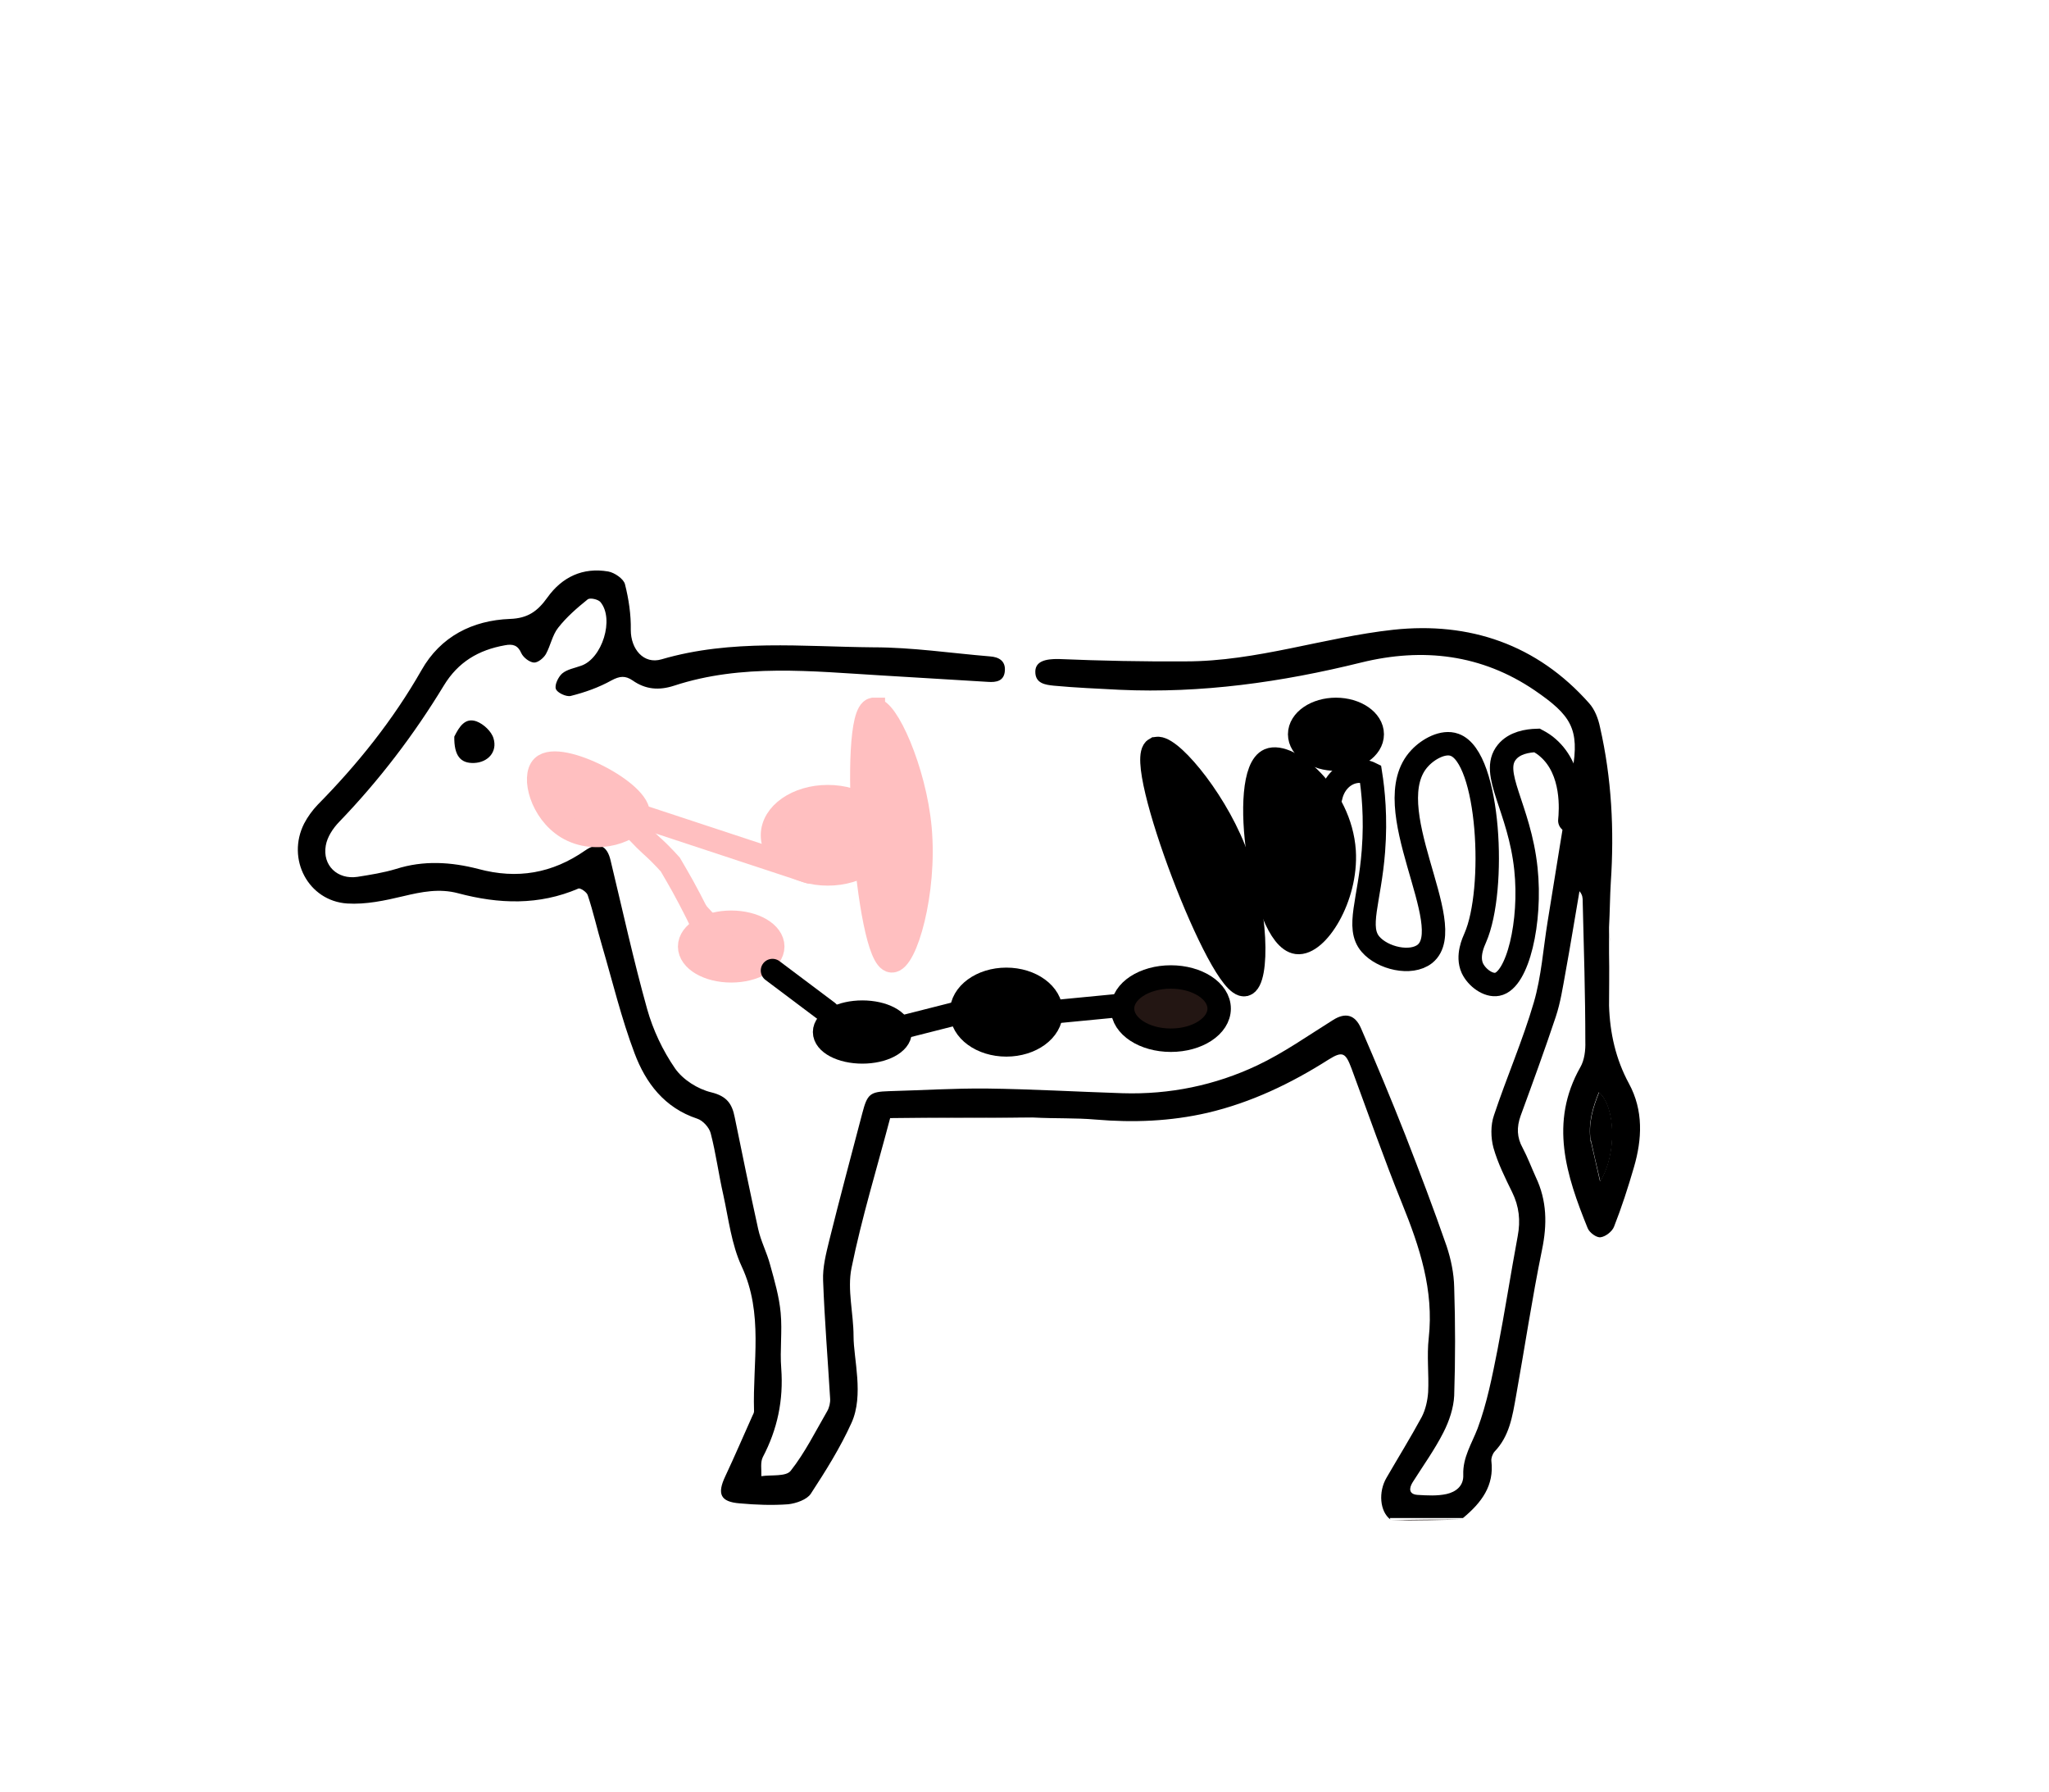 <?xml version="1.0" encoding="UTF-8"?>
<svg id="Layer_1" data-name="Layer 1" xmlns="http://www.w3.org/2000/svg" version="1.1" viewBox="0 0 700 612">
  <defs>
    <style>
      .cls-1, .cls-2, .cls-3, .cls-4, .cls-5 {
        stroke-linecap: round;
        stroke-miterlimit: 10;
        stroke-width: 8px;
      }

      .cls-1, .cls-3, .cls-5 {
        stroke: #000;
      }

      .cls-1, .cls-6 {
        fill: #231613;
      }

      .cls-2, .cls-3 {
        fill: none;
      }

      .cls-2, .cls-4 {
        stroke: #ffbfc0;
      }

      .cls-4 {
        fill: #ffbfc0;
      }

      .cls-7 {
        fill: #423837;
      }

      .cls-7, .cls-8, .cls-9, .cls-6, .cls-10 {
        stroke-width: 0px;
      }

      .cls-8 {
        fill: #4f4745;
      }

      .cls-9, .cls-5 {
        fill: #000;
      }

      .cls-10 {
        fill: #302221;
      }
    </style>
  </defs>
  <path class="cls-9" d="M475,519c-3.6-2.7-4.2-9.4-1.3-14.3,4-6.9,8.2-13.7,12-20.7,1.3-2.5,2-5.6,2.2-8.5.3-6.1-.5-12.4.2-18.5,1.8-16.3-3.1-31.1-9.1-45.9-6.2-15.3-11.6-30.8-17.3-46.2-2-5.3-3-6-7.8-3-12.9,8.2-26.5,14.7-41.4,18.2-12.6,2.9-25.3,3.4-38.2,2.3-6.8-.6-13.7-.3-21.3-.7-16.8,0-32.9,0-48.9.2-4.5,17.1-9.7,34-13.2,51.2-1.5,7.4.7,15.5.7,23.3s3.6,20.1-.7,29.6c-3.8,8.4-8.8,16.4-13.9,24.2-1.3,2-5,3.3-7.7,3.6-5.4.4-11,.2-16.5-.3-6.7-.5-7.9-3.2-5-9.3,3.2-6.8,6.1-13.6,9.2-20.5.3-.6.7-1.3.6-1.9-.5-16.5,3.3-33.1-4.2-49.2-3.5-7.5-4.5-16.3-6.3-24.5-1.6-7-2.5-14.1-4.3-21-.5-2-2.7-4.4-4.6-5-11.2-3.7-17.6-12.2-21.4-22.3-4.5-11.9-7.5-24.4-11.1-36.7-1.7-5.7-3-11.6-4.9-17.3-.3-1.1-2.6-2.6-3.2-2.3-13.5,5.8-27.2,5.3-41.1,1.6-6.4-1.7-12.4-.5-18.7,1s-12.8,2.9-19.2,2.5c-13.3-.9-20.8-15.2-14.7-27.3,1.2-2.3,2.8-4.5,4.6-6.4,13.7-13.9,25.8-29,35.5-46,6.5-11.5,17.4-17,30.2-17.5,6.2-.2,9.5-2.7,12.8-7.3,5-7,12.1-10.4,20.8-8.9,2.2.4,5.2,2.5,5.7,4.3,1.3,5.1,2.1,10.5,2,15.7,0,6.5,4.4,11.8,10.5,10,23.9-7,48.2-4.3,72.4-4.1,13.3,0,26.5,2,39.8,3.1,3,.2,5.3,1.5,5.1,4.8-.2,3.7-3,4.1-5.8,3.9-12.1-.7-24.2-1.5-36.4-2.2-23.7-1.4-47.6-4.1-70.8,3.5-5.2,1.7-9.8,1.3-14.2-1.8-2.5-1.7-4.4-1.5-7.2,0-4.3,2.4-9.1,4.1-13.9,5.3-1.5.4-4.7-1.1-5.1-2.4-.5-1.4.9-4.2,2.2-5.3,1.7-1.4,4.2-1.8,6.4-2.6,7.2-2.4,11.5-16,6.6-21.8-.8-.9-3.5-1.5-4.3-.9-3.6,2.9-7.2,6-10.1,9.7-2,2.5-2.6,6.1-4.2,9-.8,1.4-2.8,3-4.1,2.9-1.5-.1-3.6-1.7-4.3-3.2-1.2-2.8-3-3.2-5.6-2.7-9,1.6-16,5.7-20.9,13.8-10.2,16.8-22.1,32.4-35.8,46.6-2.1,2.2-4,5.1-4.5,8-1.2,6.8,4,11.7,10.8,10.7,4.4-.7,8.9-1.4,13.2-2.7,9.4-3,18.8-2.4,28.1,0,13.3,3.6,25.3,1.5,36.5-6.3,4.5-3.1,7.5-1.8,8.7,3.4,4.1,17,7.8,34,12.5,50.8,2,7.1,5.3,14.1,9.5,20.2,2.7,3.9,7.8,7.1,12.4,8.2,5.3,1.3,7.1,3.9,8,8.5,2.6,12.7,5.2,25.4,8,38.1.9,4.2,3,8.1,4.1,12.3,1.5,5.4,3.1,10.9,3.6,16.4.6,6.3-.3,12.7.2,19,.8,10.8-1.3,20.8-6.3,30.3-.9,1.8-.4,4.3-.5,6.5,3.4-.5,8.4.2,10-1.8,4.9-6.2,8.5-13.5,12.5-20.4.7-1.2,1.1-2.9,1-4.3-.8-13.4-1.9-26.8-2.4-40.3-.2-4.5,1-9.2,2.1-13.7,3.6-14.5,7.5-29,11.3-43.5,1.7-6.5,2.6-7.3,9.1-7.5,11.1-.3,22.3-1,33.4-.9,15.5.2,30.9,1.1,46.4,1.6,16.1.5,31.6-2.7,46-9.5,9.1-4.3,17.4-10.2,25.9-15.5,4.1-2.6,7.5-2,9.6,2.9,5.2,12,10.3,24.2,15.1,36.4,4.9,12.6,9.7,25.2,14.1,37.9,1.5,4.5,2.5,9.3,2.6,14.1.4,12.3.4,24.7,0,37-.2,4.2-1.7,8.7-3.7,12.6-3,5.9-6.9,11.3-10.5,17-1.3,2.1-1.3,4.1,1.7,4.3,3.3.2,6.7.4,9.9-.3,3.1-.7,5.9-2.7,5.7-6.6-.2-5.9,2.9-10.6,4.9-15.8,3.2-8.6,5-17.8,6.8-26.9,2.5-12.9,4.5-25.9,6.9-38.8,1-5.3.5-10.1-1.9-15s-4.9-9.9-6.4-15.2c-.9-3.4-1-7.7.2-11.1,4.3-12.9,9.8-25.5,13.6-38.5,2.6-8.9,3.2-18.3,4.7-27.5,2.8-17.2,5.5-34.5,8.5-51.7,2.5-14.3-.5-18.9-12.9-27.4-18.1-12.3-38.2-14.7-59.3-9.5-27.1,6.7-54.6,10.6-82.6,9.3-7.5-.4-15-.7-22.4-1.4-2.8-.3-6.4-.7-6.3-4.9.1-3.4,3.4-4.3,8.1-4.2,14.4.6,28.9.9,43.3.8,24.2,0,47.2-8.2,70.9-10.8,26-2.8,49.1,5,66.9,25.1,1.9,2.1,3.1,5.2,3.7,8.1,4,17.5,4.9,35.2,3.7,53.1-.3,4.8-.3,9.7-.6,15.3v26.8c.3,9.4,2.3,18.3,6.8,26.6,5,9.2,4.5,19,1.7,28.6-2,6.9-4.2,13.7-6.8,20.3-.6,1.6-2.9,3.4-4.6,3.6-1.4.2-3.8-1.6-4.4-3.1-7.3-18-13.2-36.1-2.5-55,1.4-2.4,1.8-5.8,1.7-8.7,0-16-.5-31.9-.9-47.9,0-1.1,0-2.2-1.1-3.5-1.6,9.3-3.1,18.6-4.8,27.9-.9,5-1.7,10.2-3.3,15-3.8,11.4-7.9,22.6-12,33.8-1.4,3.9-1.3,7.4.7,11,1.7,3.2,3,6.7,4.5,10,3.8,8,3.9,16.1,2.1,24.8-3.4,16.6-5.9,33.4-8.9,50.1-1.2,6.7-2.2,13.5-7.3,18.8-.7.8-1.2,2.2-1.1,3.2,1,8.4-3.3,14.2-9.7,19.5h-25M543.5,389.9c1,4.2,1.9,8.4,3.1,13.6,5.7-9,5.4-25.4-.4-30.4-2.1,5.3-3.7,10.4-2.8,16.8h.1Z"/>
  <path class="cls-9" d="M155.2,251.6c1.7-3.4,3.7-6.6,7.6-5.2,2.4.9,5.1,3.4,5.8,5.8,1.4,4.6-1.9,8.2-6.6,8.4-4.7.2-6.9-2.5-6.8-9Z"/>
  <path class="cls-8" d="M304.5,381.9c15.6-.1,31.6-.3,48-.2-15.6.2-31.5.2-48,.2Z"/>
  <path class="cls-7" d="M475.3,519.3c7.8-.3,15.9-.3,24.5-.3-7.7.2-16,.4-24.5.3Z"/>
  <path class="cls-10" d="M549.9,343.4c0-5.5-.2-11.5,0-17.8v17.8Z"/>
  <path class="cls-10" d="M550,322.5c0-1.3-.2-3-.2-5,0,1.3.2,3,.2,5Z"/>
  <path class="cls-9" d="M543.4,389.5c-.8-6,.8-11.1,2.9-16.4,5.8,5,6.1,21.4.4,30.4-1.2-5.2-2.2-9.4-3.2-14h-.1Z"/>
  <path class="cls-6" d="M239.5,231.7"/>
  <path class="cls-1" d="M315.3,361.3"/>
  <path class="cls-4" d="M218,278.4c1.3-7.6-26.8-22.1-32.6-16.5-3.4,3.3-.5,15.3,8.3,20.7,10.2,6.2,23.5.7,24.3-4.1h0Z"/>
  <ellipse class="cls-4" cx="282.8" cy="285.3" rx="18.9" ry="13.2"/>
  <ellipse class="cls-4" cx="249.8" cy="323.3" rx="14.2" ry="8.3"/>
  <ellipse class="cls-5" cx="294.6" cy="352.5" rx="12.9" ry="6.8"/>
  <ellipse class="cls-5" cx="343.8" cy="345.7" rx="15.3" ry="11.2"/>
  <ellipse class="cls-1" cx="400" cy="344.5" rx="16.5" ry="10.8"/>
  <path class="cls-4" d="M207.7,272.9c8.6,9.8,12.5,13.8,14.4,15.5.3.3,1.6,1.4,3.3,3.1,1.6,1.6,2.8,2.9,3.6,3.8,1.4,2.4,2.8,4.8,4.2,7.3,3.3,6,6.3,12,8.9,17.7,5.1,2.2,10.3,4.5,15.4,6.7"/>
  <path class="cls-1" d="M320.4,356"/>
  <path class="cls-1" d="M320.4,345.7"/>
  <line class="cls-3" x1="359" y1="345.7" x2="382.8" y2="343.4"/>
  <path class="cls-5" d="M394.8,255.8c3.9-2.1,19.4,15.7,26.8,34.3,8.2,20.4,8.2,45.1,3.7,46.2-8.2,1.9-38-76.5-30.6-80.5h.1Z"/>
  <line class="cls-3" x1="263.9" y1="331.5" x2="282.8" y2="345.7"/>
  <line class="cls-3" x1="301.7" y1="352.5" x2="328.5" y2="345.7"/>
  <path class="cls-5" d="M433.6,259.6c6.5-2.8,24.3,11.6,25.6,31.1,1,16-9.4,32.1-16.1,31.2-11.9-1.6-20.1-57.7-9.5-62.3h0Z"/>
  <path class="cls-3" d="M454.6,272.3c.9-4.3,3.8-7.6,7.6-8.6,2.7-.7,5,0,6,.5.9,5.7,1.9,15,1,26.5-1.3,17-5.9,26.1-1,31.8,4.1,4.8,13.8,7.1,18.6,3.3,11.9-9.6-17.2-50.6-1.7-66.9,2.9-3.1,8-5.9,11.8-4.5,12,4.2,14.3,49.5,7.1,65.9-.6,1.4-2.9,6.2-1,10.4,1.5,3.2,5.4,6.1,8.5,5.5,7-1.3,11.7-21.4,9.8-39.4-2.2-21-12.4-32.7-6.5-39.9,2.6-3.2,7-3.9,10.3-4,1.5.8,2.7,1.6,3.7,2.5,9,7.8,7.8,21.7,7.5,24.9"/>
  <line class="cls-2" x1="218" y1="278.5" x2="276.5" y2="297.8"/>
  <path class="cls-4" d="M298.4,242.4c4.3-.9,14.1,20.6,15.9,40.5,2,21.9-5,45.6-9.7,45.3-8.4-.5-14.5-84.2-6.3-85.9h.1Z"/>
  <g>
    <path class="cls-9" d="M456.4,242.3c6.9,0,12.4,3.8,12.4,8.5s-5.6,8.5-12.4,8.5-12.4-3.8-12.4-8.5,5.6-8.5,12.4-8.5Z"/>
    <path class="cls-3" d="M468.8,250.8c0,4.7-5.6,8.5-12.4,8.5s-12.4-3.8-12.4-8.5,5.6-8.5,12.4-8.5,12.4,3.8,12.4,8.5Z"/>
  </g>
</svg>
